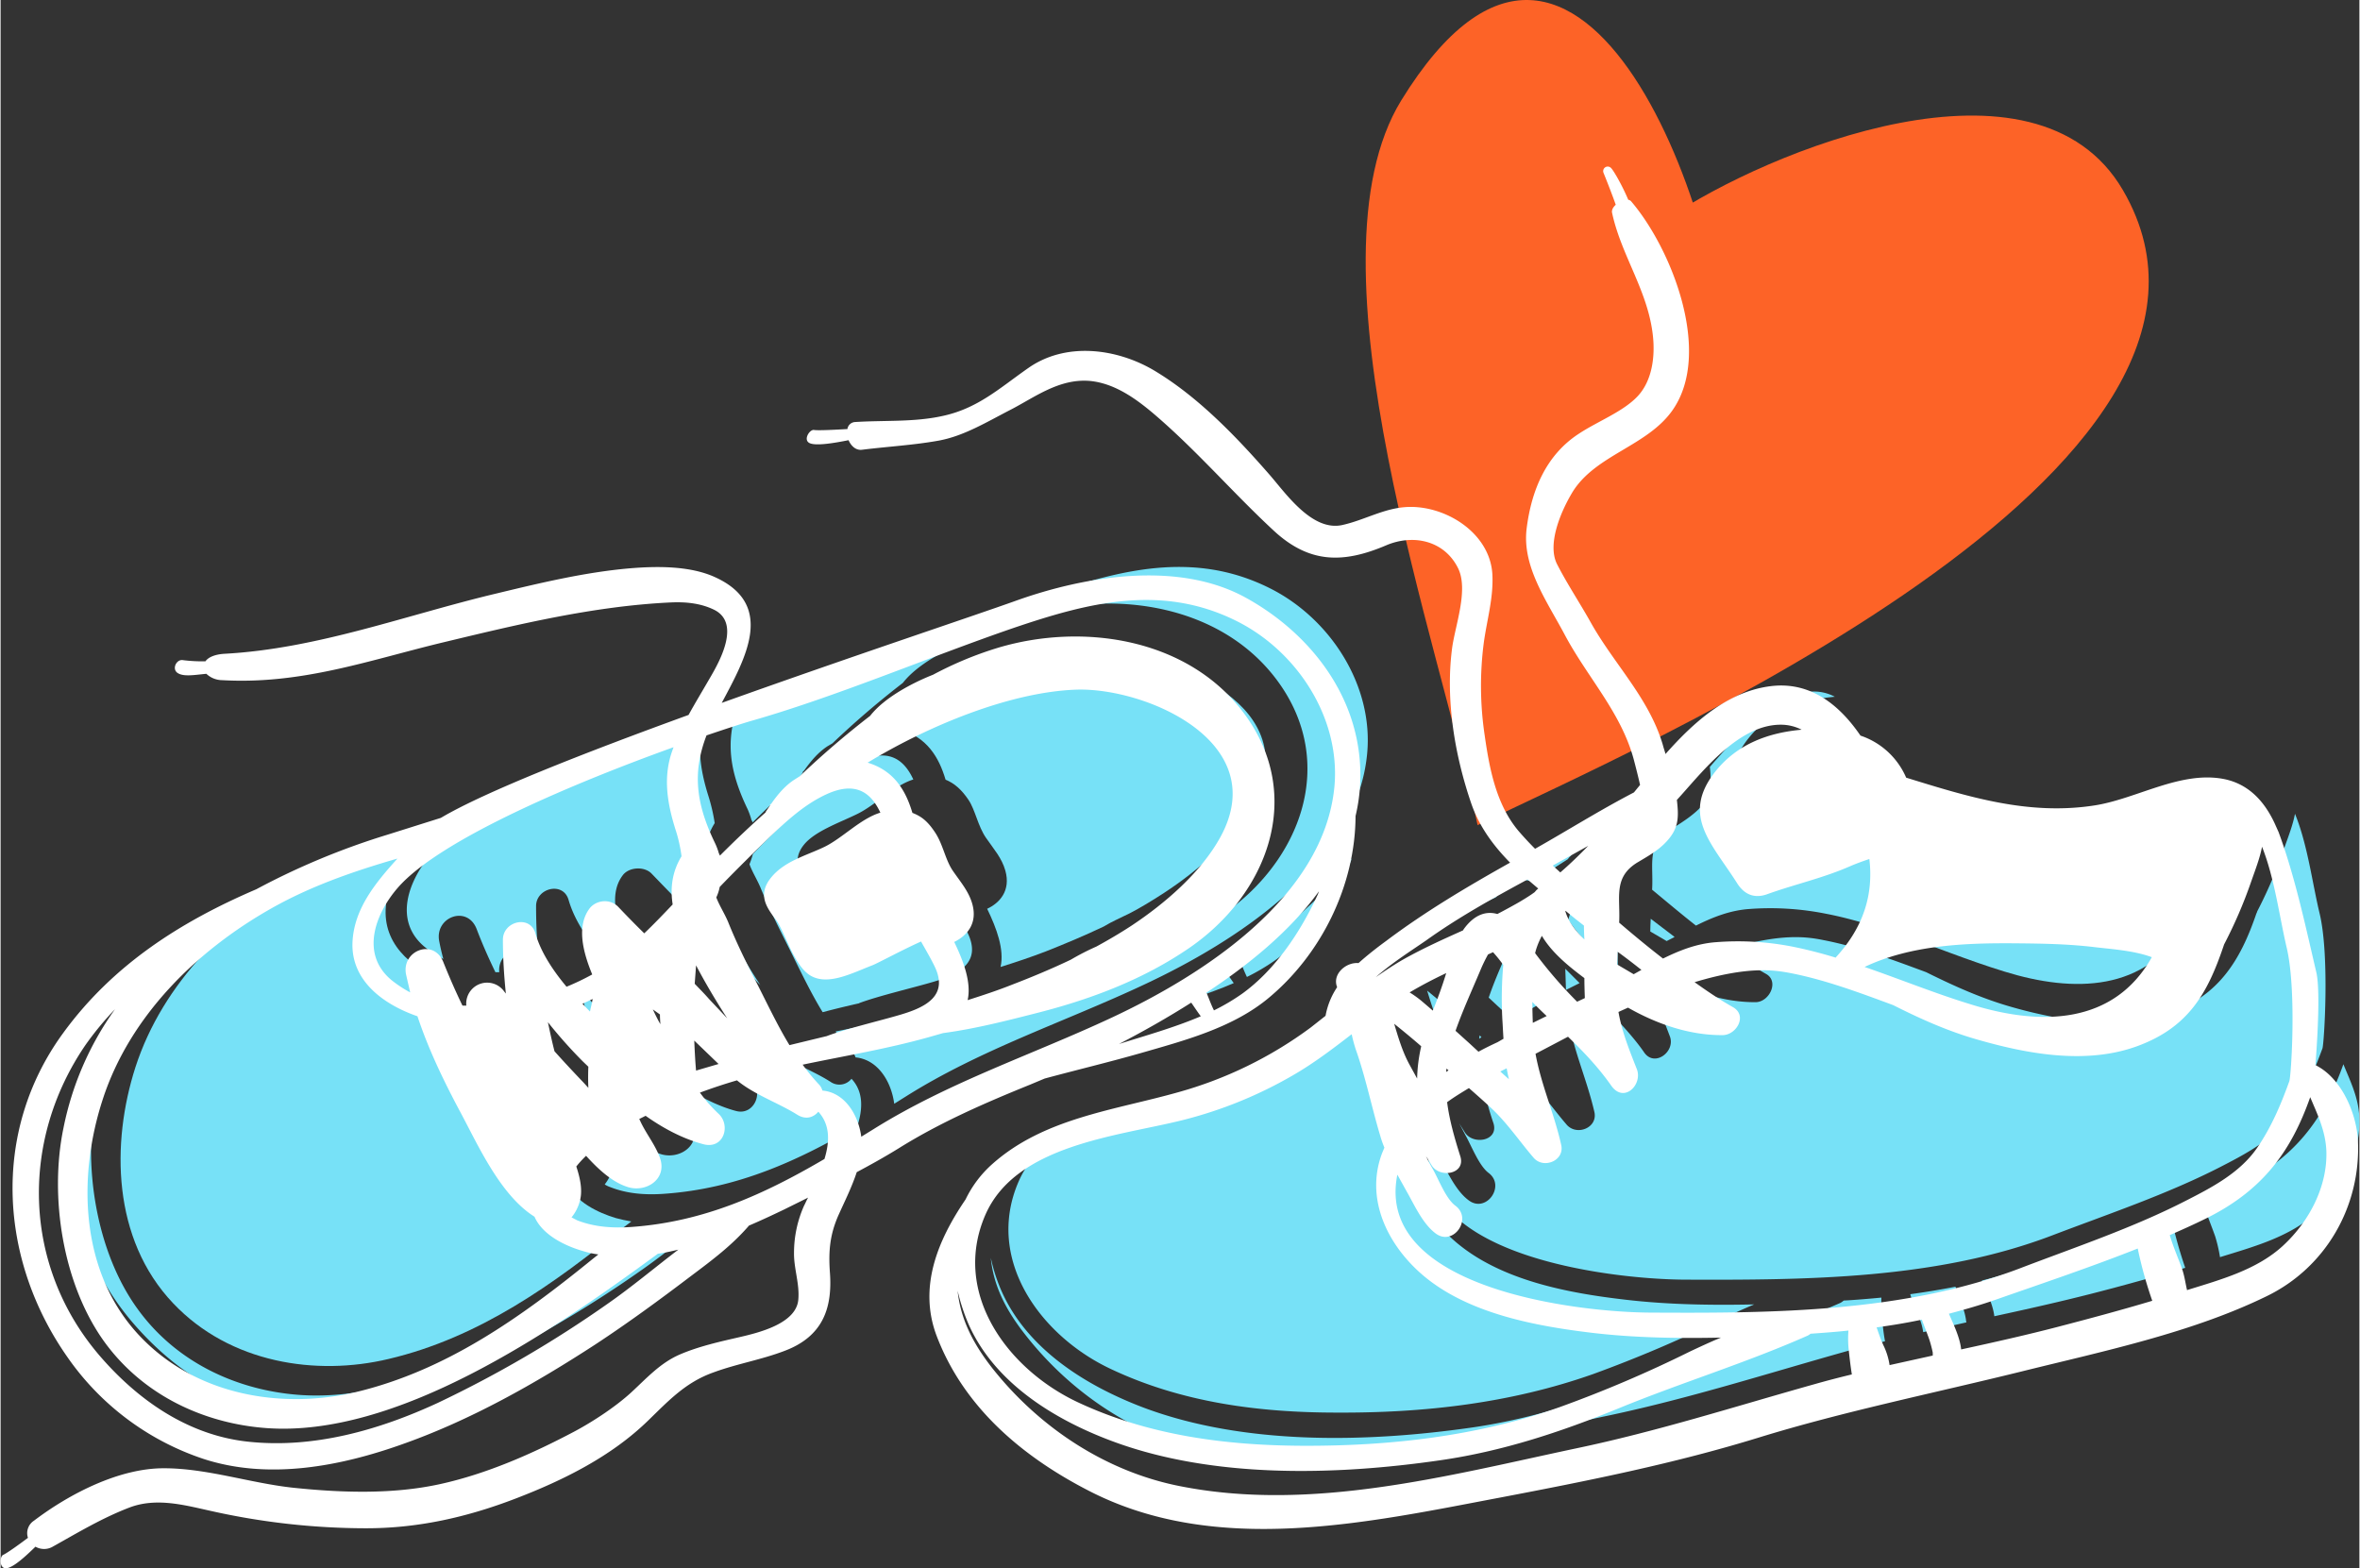 <svg xmlns="http://www.w3.org/2000/svg" width="1038.5" height="690.1" viewBox="0.463 -0.003 1037.98 690.108" style=""><rect x="0.463" y="-0.003" width="1037.98" height="690.108" fill="#333333" stroke="none"/><g><title>iconsl33_119863434</title><g data-name="Layer 2"><path d="M758.9 167.8c4.1-62.4-62.3-253.3-142.1-123.6-44.2 72 17.7 241.5 33.6 318.9 67.8-33.1 355.5-156.7 284-279.4C896.1 17.9 777.9 66.4 734 96.1z" fill="#fd6327"></path><g fill="#77e1f7"><path d="M734.4 413.7l2.7-1.4-10.5-8c-.1 1.8-.2 3.7-.2 5.6l7.2 4.2z"></path><path d="M274.6 429.6c.4-1.6.7-3.1 1-4.5l-4.6 2.1 3.4 3.3c.1-.3.1-.6.2-.9z"></path><path d="M271.2 452.4a209.9 209.9 0 0 1-15.4-17.2c.9 4.3 1.9 8.6 2.9 12.8 4.3 4.7 8.6 9.4 13 14l2 2.2c-.2-3.1-.2-6.2-.1-9.4z"></path><path d="M131.7 613.8c-26.6-2-53.5-13.8-70.8-37.6-18.7-25.6-24.4-64.3-18.3-94.3a136.2 136.2 0 0 1 22.8-52.3 106.6 106.6 0 0 0-13.1 15.9c-28.8 42.1-27.6 96.9 6.2 136.4 16.9 19.7 39.1 35.2 65.5 38 28.7 3 57.6-5.1 83.4-17.2a503.3 503.3 0 0 0 74.8-43.6c10.5-7.3 20.6-15.8 31-23.7-3 .7-5.9 1.3-8.9 1.8-48.2 35.3-115.3 80.9-172.6 76.6z"></path><path d="M727.2 391.5c6.4 5.3 12.8 10.7 19.3 15.8 7.4-3.7 15-6.7 23.4-7.3a124.6 124.6 0 0 1 33.9 2.1c6.3 1.2 12.6 2.9 18.7 4.7.1-.1.1-.2.2-.2 11.9-12.9 16.5-27.2 14.6-43.2-2.6 1-5.4 1.9-8.3 3.2-11.9 5.2-24.4 8-36.7 12.4-5.5 2-10 .1-13-4.8-11.1-17.4-25.2-29.8-9.7-49.3 9.8-12.3 23.5-17 38-18.3a19.3 19.3 0 0 0-9.2-2.3c-17.8 0-33.1 19-43.9 31l-1.9 2.2c.8 6.2.3 12.1-2.7 16.1s-8.9 8-14.3 11.2c-11.1 6.5-7.7 15.5-8.4 26.7z"></path><path d="M835.2 410.9c15.8 5.4 31.2 11.8 47.3 16.7 30.1 9.3 62.3 9 79.2-20.9-7.9-2.9-17.4-3.5-25-4.4-11.6-1.4-23.2-1.6-34.8-1.7-22.1-.2-46.3.6-66.6 10.2z"></path><path d="M601.8 331.7c2.9-30.2-16.4-59.8-43.1-73-33.2-16.5-65.7-8-98.6 3.3-36.3 12.4-77 29.8-113.8 40.4-4.2 1.2-11.6 3.5-20.8 6.7-6.3 16.4-4.5 30 3.7 47a33.9 33.9 0 0 1 1.7 4.8 4.7 4.7 0 0 1 .5 1c6.5-6.5 13.2-12.8 20.2-19v-.2l1.9-2.8a.2.2 0 0 1 0-.3l.6-.6c2.9-4.1 6.1-7.9 10.2-10.6l2.2-1.3a391.7 391.7 0 0 1 31-26.6c6.3-8.1 18.9-14.7 27.8-18.1a146.3 146.3 0 0 1 28.7-11.9c37.4-11.1 83.7-4.2 108.2 28.9 26.8 36.2 10.4 79.6-24.3 103.3-19.9 13.7-42.6 22.2-65.8 28.2-13.8 3.6-28 7.3-42.3 9.1l-6.3 1.9c-18.2 5-37 8.2-55.6 12a77.9 77.9 0 0 0 7 8.4 9.2 9.2 0 0 1 1.8 3c9.7.9 15.7 10.5 17 20.4l5.1-3.2c33.2-20.9 69.7-32.7 105-49.3 40-18.7 93.4-52.8 98-101.5z"></path><path d="M365.6 476c-8.5-5.4-18.7-8.7-26.5-15.1a155.5 155.5 0 0 0-16.3 5.4 60 60 0 0 0 8.2 9.3c5.4 5 1 15.3-6.8 13.3s-17.4-6.8-25.4-12.4l-2.7 1.4c.1.2.1.4.2.6 2.6 5.8 6.8 10.5 8.9 16.5 3.4 9.5-6.6 15.6-14.7 12.7-6.4-2.3-12.4-7.6-17.8-13.6a63.3 63.3 0 0 0-4.4 4.6c1.7 5.2 3 10.7 1.6 15.4a20.7 20.7 0 0 1-3.6 7.1 11.7 11.7 0 0 0 2.5 1.2c7.6 3 15.8 3.5 23.9 2.9 32-2.3 58.5-14.4 84.8-29.8 2.4-7.6 2.7-15.1-2.6-20.8a6.8 6.8 0 0 1-9.3 1.3z"></path><path d="M76.4 573.5c25 26.4 63 32.1 94.8 24.5 39.9-9.4 72.7-32.9 103.8-58.2l3-2.3c-2.3-.4-4.6-.9-6.8-1.5-7.7-2.3-17.8-7.1-21.2-15.1-15-9.4-25-31.6-32.5-45.7s-14.2-27.8-19-42.5c-15.1-5.2-29.3-15.6-28.6-32.5.5-14.6 9.9-26.2 19.8-37-19.3 5.7-38.2 12.2-55.8 22.1-32.2 18.2-62 46.9-74.1 84.3-10.7 33.3-10.3 75.6 16.6 103.9z"></path><path d="M545.7 422.3c1 2.5 2 5.1 3.2 7.6a91.4 91.4 0 0 0 12.5-7.4c14.6-10.4 25.5-27 33-43.1l.8-1.8c-13 17.8-31.3 32.7-49.5 44.7z"></path><path d="M334.8 433.5a258.4 258.4 0 0 1-13.7-23.3c-.2 2.8-.5 5.5-.7 8.1 2.2 2.3 4.3 4.4 6.4 6.7s5.2 5.7 8 8.5z"></path><path d="M507.1 444.8c11.8-3.6 24.4-7.1 36-12.2-1.4-1.9-2.8-4-4.1-6-10.5 6.6-21.1 12.7-31.9 18.2z"></path><path d="M305.3 436.1c-.1-1.4-.1-2.8-.2-4.2l-3-2.2c1 2.2 2 4.3 3.2 6.4z"></path><path d="M460.3 418.7c8.6-3.4 17.2-7 25.6-11 3.6-2.2 7.6-3.9 11.4-5.8s10.3-5.8 15.3-9.1c14.5-9.5 30.4-23.1 39.1-38.9 23.3-42.3-33.8-66.3-64.1-65-28.2 1.3-63.4 15.4-91.1 32.1 11.6 3.6 16.8 12 19.8 22.1 3.8 1.5 7.1 4.4 10.1 8.9s4.1 11.5 7.7 16.7 6.9 8.8 8.5 14.4c2.5 8.9-2.6 14.3-8 16.8 4.2 8.7 7.6 17.9 5.9 25.6 6.7-2.1 13.3-4.3 19.8-6.8z"></path><path d="M187.1 416.7a42.5 42.5 0 0 0 8.2 5.3c-.7-2.5-1.3-5.1-1.8-7.7-2.2-10.7 12.2-16.2 16.4-5.6 2.5 6.6 5.3 12.9 8.3 19.1h1.7c-.9-9 10.7-14 16.7-6.2a8.6 8.6 0 0 1 .7 1 234.1 234.1 0 0 1-1.2-23.8c-.1-8 11.9-11.1 14.3-2.8s7.5 16.2 13.7 23.5a72.3 72.3 0 0 0 11.2-5.4c-4.2-10.2-6.9-21.2-1.1-28.9 2.7-3.7 9.5-4.1 12.7-.8s7.5 7.8 11.4 11.7c4.2-4.1 8.4-8.4 12.4-12.8-1.1-7.1-.3-14.2 4-21.1a78.2 78.2 0 0 0-2.7-11.7c-3.7-11.7-5.6-23.5-1.3-35.4l.5-1.1c-41.2 15-102.5 40.3-121.4 62-9.7 11.3-16.7 29.1-2.7 40.7z"></path><path d="M378.5 335c-9.7 4.4-17.5 11.6-25.1 18.9-5.1 4.8-15.4 15.1-21.9 21.9a33.9 33.9 0 0 1-1.5 4.5c1.3 3.6 3.6 7.1 5.1 10.9 3.8 9.1 8.2 17.8 12.6 26.6s9.1 18.8 14.5 27.6c5.3-1.4 10.7-2.7 16-3.9a.1.1 0 0 0 .1-.1c8.9-3.3 24.1-6.8 33.1-9.5 10.7-3.2 20.9-8.4 14.6-21.4-1.8-3.6-3.9-7.2-6-10.7-8.7 3.9-19.1 9.5-21.5 10.5-8.5 3.3-17.7 9.4-26.7 4.6s-10.5-18.1-15.6-24.7-7.1-12.4-2.3-18.4 15.3-9.6 23.5-13.6 16.1-12.5 24.7-15.2c-4.1-8.9-11-13.9-23.6-8z"></path><path d="M331 453.6l-10.7-10.2c.1 4.4.3 8.8.7 13.2 3.3-1.1 6.7-2 10-3z"></path><path d="M708.7 426.2l3.4-1.5c-.1-3-.1-5.9-.1-8.8-7.3-5.5-14.5-11.3-18.8-18.7a38.5 38.5 0 0 0-2.9 7.6c5.4 7.7 11.8 14.6 18.4 21.4z"></path><path d="M632.3 407.7c8.5-4.8 17.4-8.8 26.2-12.9l.6-.8c4.6-6.1 9.7-7.7 14.5-6.3 3.5-1.8 7-3.7 10.4-5.7l6.1-3.9.6-.8.9-.9-4.7-4c-15.2 8.3-30.5 16.8-44.6 26.8-6.4 4.6-15.1 9.9-22.2 16.3a140.3 140.3 0 0 1 12.2-7.8z"></path><path d="M713.6 357.6l-15 8.5-.6.3 3.3 2.9q6.5-5.5 12.3-11.7z"></path><path d="M489.2 602.5c31.2 14.7 65.1 19.1 99.3 19.1 38.3.2 76.3-4.1 112.6-16.9a568.7 568.7 0 0 0 57.4-24.5c4.6-2.3 9.1-4.3 13.6-6.2-19 .4-38.1.1-56.8-2.1-25-2.9-54.5-8.4-74.4-25.3-15.4-13.1-25.6-33.4-18-53.7l1-2.4c-.6-1.7-1.2-3.4-1.7-5.1-3.8-12.6-6.4-25.8-10.8-38.2a40.8 40.8 0 0 1-1.8-6.7c-8.4 6.5-16.8 12.8-25.9 18.1a187.3 187.3 0 0 1-48.5 19.7c-28.3 7.1-73.4 10.7-86.8 41.7-14.9 34.4 9.9 68.1 40.8 82.5z"></path><path d="M703.7 386.3h-.1c1.1 4.4 4.2 8.6 8.3 12.6-.1-2-.1-4.1-.2-6.1l-3.6-2.9z"></path><path d="M828.1 571c-5.4.5-11 1-16.6 1.3a7.1 7.1 0 0 1-1.4 1c-27.2 12-55.7 20.6-83.3 31.9-25.4 10.4-51.2 18.9-78.4 22.9-46.4 6.7-100.5 8-145-8.7-25.1-9.5-51-25.5-62.4-51.1a75.3 75.3 0 0 1-4.8-14.8c1.2 12.7 7 23.5 15.3 34 20.4 26 49.5 45.3 82.2 51.9 57.8 11.6 117.8-4.6 174.3-16.5 35.9-7.6 70.2-18.6 105.5-28.5 5.4-1.5 10.8-2.8 16.2-4.2-.7-3.6-1-7.3-1.5-11a74.5 74.5 0 0 1-.1-8.2z"></path><path d="M1031.4 468.3c-8.8 24.7-21.8 41.5-46.2 53.5-5.1 2.5-10.3 4.8-15.6 7.1 1.5 5.2 3.6 10.1 5.4 15.2a67 67 0 0 1 2.1 9.1c14.8-4.6 30.9-8.9 42.5-19.7s19.5-25.9 18.8-41.8c-.3-8.7-4-16-7-23.4z"></path><path d="M894.1 557c-7.3 2.5-14.5 4.7-21.8 6.5 2 4.6 4.9 10.6 5.5 15.7 14.3-3.1 28.6-6.3 42.7-9.9s27.6-7.4 41.3-11.4a202.3 202.3 0 0 1-6.4-23.1c-20.2 8.1-40.9 15-61.3 22.2z"></path><path d="M865.3 581.4v-.8a27.3 27.3 0 0 0-1.5-5.6c-1-3-2.1-5.9-3.1-8.8-6.6 1.3-13.3 2.4-19.9 3.3a58.9 58.9 0 0 0 2.9 8 28.4 28.4 0 0 1 2.8 8.7l19-4.3c-.2-1.1-.2-1.3-.2-.5z"></path><path d="M651.3 455.6c-.1.5-.1 1-.2 1.5l1-.7z"></path><path d="M641.1 426.5l4.2 3.6c2.1-5.4 4.2-10.8 5.9-16.4-5.5 2.6-10.9 5.3-16.2 8.4a70.9 70.9 0 0 1 6.1 4.4z"></path><path d="M704.7 441.6l-11.8 6.3-2.4 1.3c2.4 13.8 8.1 26.2 11.3 40.1 1.6 7-7.8 10.7-12.2 5.6-6.2-7.2-11.7-15.3-18.6-21.9q-4.8-4.5-9.9-8.7c-3.3 1.9-6.5 4-9.6 6.2a142.6 142.6 0 0 0 5.9 23.8c2.4 7.8-9 9.7-12.6 4l-2.5-4 2.8 5.3c2.6 4.6 5.9 13.3 10.1 16.5 7.7 5.7-1 17.9-8.7 12.1-5.7-4.2-9.3-12.5-12.8-18.6-1.4-2.4-2.8-4.8-4.1-7.3-10 49.8 77.9 60.6 111.9 60.8 53.8.2 111.2-.1 162.1-19.6 24.4-9.3 49.7-17.8 72.9-29.6 11.5-5.9 23.8-12.2 31.3-23.1 6.3-9.2 10.6-19.1 14.4-29.5.7-2.1 3.2-40.3-1.2-59.1-3.3-13.6-5.3-30.4-10.9-44.1-.9 4.8-2.8 9.7-4.8 15.3a202.7 202.7 0 0 1-11.8 27.6 4.2 4.2 0 0 1-.4 1c-7 20.5-16.3 35.7-37.4 43.6s-47.9 3.9-70-2.4c-13.5-3.8-25.8-9.4-37.9-15.4-15.1-5.6-30.1-11.2-45.1-14.1-7.4-1.5-18.8-3.2-42.3 4 5.6 3.9 11.2 7.6 17 10.9s1.4 12.3-4.6 12.4c-14.4.1-28.9-4.9-41.7-12.1l-4.1 1.8c1.4 8.8 4.8 16.8 8 25.3 2.6 6.7-6.7 13.8-11.3 7.1s-12.1-14.8-19-21.5z"></path><path d="M689 426.3l.3 9.3 6-3z"></path><path d="M677.7 455.5l-2.7 1.4 3.7 3.5c-.4-1.6-.7-3.2-1-4.9z"></path><path d="M671.8 404.5l-2.3 1a59.6 59.6 0 0 0-3.3 6.8c-3.6 8.8-7.8 17.6-10.9 26.7l6 5.6 4 3.7 8.5-4.3 2.5-1.4c-.2-2.8-.3-5.7-.4-8.6-.3-8.6-.5-16.5.4-24a59.9 59.9 0 0 0-4.5-5.5z"></path><path d="M634.9 453.9c1.1 2.1 2.3 4.1 3.4 6.1a70.1 70.1 0 0 1 1.9-14.2l-12-9.9c1.9 6.1 3.7 12.2 6.7 18z"></path></g><g fill="#fff"><path d="M1037.8 502c-.6-12.3-7.4-27.8-18.7-33.3 1-13 2.1-33.4.4-40.8-4.8-20.4-9.3-41.9-16.6-61.7l-1.7-3.8c-4.4-9.5-11.3-17.4-22.4-19.6-19.1-3.7-38.3 8.7-56.8 11.6-29.3 4.6-56.1-3.9-83-12.2a33.4 33.4 0 0 0-20.1-18.5c-9.3-13.6-22-23.8-39.2-21.8-18.7 2.2-33.6 15.2-46.6 29.9-.4-1.5-.9-2.9-1.2-4.1-6.1-20.6-21.4-35.4-31.7-53.8-4.8-8.6-10.3-16.8-14.8-25.6s1.6-23.2 6.8-31.8c10.2-16.5 33.2-20.2 44.2-36.3 17.3-25.2-.5-70.7-18.5-91.7a2.3 2.3 0 0 0-1.2-.6c-2.4-5.8-6.5-13.1-7.7-14.1a2 2 0 0 0-3.2 2.2c1.1 2.7 3.8 9.5 5.4 14.1-1.2 1.1-1.9 2.4-1.6 3.6 4.1 19 16 34.5 18 54.5.9 8.9-.4 19.4-6.8 26.2s-17.6 11-25.9 16.5c-14.4 9.4-20.8 24.9-22.9 41.6s8.7 31.7 16.7 46.7c9.9 18.7 24.8 34.2 30.4 54.9.9 3.4 1.9 7.3 2.8 11.3l-2.7 3.3c-15 7.8-29.5 16.9-43.5 24.8q-3.9-3.9-7.5-8.1c-9.7-11.7-12.6-27.3-14.7-42a147 147 0 0 1-.4-40.3c1.4-10.4 4.4-20.1 3.8-30.6-1.2-18.2-20.8-30.2-37.5-29.4-10.2.5-18.6 5.7-28.4 7.9-13.1 3-24.5-13.2-31.7-21.6-14.9-17.1-32-35-51.6-46.6-16.5-9.6-38.5-12.3-54.8-1-12.8 8.9-22.4 18-38.2 21.3-12.4 2.7-25.5 1.8-38.1 2.6a3.6 3.6 0 0 0-3.5 3.1c-5.4.3-12.8.7-14.7.4s-4.8 4.2-2.1 5.7 11.3 0 17.3-1.2c1.1 2.5 3.2 4.6 6 4.2 11.2-1.4 22.5-2 33.6-4s21.2-8.2 31.7-13.6 21.2-13.7 34.6-12.7c11.8 1 21.9 8.8 30.5 16.3 18 15.7 33.4 33.6 50.8 49.7 15.6 14.4 30.5 14.4 49.3 6.4 11.9-5.1 25.5-2.2 31.6 9.8 5 9.7-1.4 25.9-2.6 36.1-2.8 22.5 1.3 46.7 8.6 67.9 3.5 10 9.7 18.4 17 25.8-18.9 10.6-37.3 21.5-54.6 34.5-4.1 3-8.2 6.2-12.1 9.7-5.5-.5-11.7 4.9-9.4 10.6a33.2 33.2 0 0 0-5.1 12.6l-6.6 5.2a177.8 177.8 0 0 1-58.5 28.5c-28.1 7.9-58.7 11.3-81.4 31.4a49.5 49.5 0 0 0-11.9 15.7c-12.2 17.9-21 38.7-12.6 60.4 12.1 31.5 38.1 53.2 67.6 68.2 55.9 28.4 122 13.6 180.2 2.6 38.3-7.3 76.5-14.9 113.8-26.4s77.3-19.6 116.1-29.2c35.5-8.8 74.4-16.9 107.4-33 26.2-12.7 41.5-39.7 40.2-68.4zm-30.2-26.2c-3.8 10.5-8 20.4-14.3 29.5-7.6 10.9-19.9 17.3-31.3 23.1-23.2 11.9-48.6 20.4-72.9 29.7-51 19.4-108.3 19.8-162.2 19.5-33.9-.1-121.8-11-111.8-60.7l4 7.2c3.5 6.1 7.1 14.4 12.9 18.7 7.7 5.7 16.3-6.4 8.7-12.2-4.3-3.1-7.5-11.9-10.2-16.5-1-1.7-1.9-3.5-2.8-5.3.9 1.3 1.7 2.7 2.5 4 3.6 5.8 15.1 3.9 12.6-4S638 492.9 637 485c3-2.2 6.3-4.2 9.6-6.2 3.3 2.9 6.6 5.8 9.8 8.8 7 6.5 12.5 14.7 18.7 21.9 4.3 5 13.7 1.3 12.1-5.7-3.1-13.9-8.8-26.3-11.3-40.1l2.5-1.3 11.8-6.2c6.8 6.6 13.4 13.5 19 21.5s13.9-.4 11.3-7.2c-3.3-8.4-6.6-16.5-8.1-25.2l4.2-1.9c12.8 7.3 27.2 12.2 41.6 12.1 6.1 0 11.1-8.6 4.6-12.3s-11.4-7.1-16.9-11c23.5-7.1 34.9-5.4 42.2-4 15 2.9 30.1 8.5 45.2 14.1 12.1 6.1 24.3 11.6 37.9 15.4 22.1 6.3 47.7 10.8 69.9 2.5s30.5-23.1 37.5-43.7l.3-.9a203.3 203.3 0 0 0 11.9-27.6c2-5.7 3.9-10.6 4.8-15.4 5.5 13.8 7.6 30.5 10.8 44.2 4.5 18.7 2 57 1.2 59zM849.2 589.5a52.9 52.9 0 0 1 1.5 5.7v1.3l-19 4.2a29.8 29.8 0 0 0-2.7-8.7c-1.2-2.6-2.1-5.3-3-7.9 6.7-.9 13.3-2 19.9-3.4 1.1 3 2.3 5.9 3.3 8.8zM657.2 419a61.2 61.2 0 0 1 4.5 5.6 171.8 171.8 0 0 0-.4 24c.2 2.9.3 5.7.5 8.5l-2.6 1.5c-2.8 1.3-5.7 2.7-8.4 4.2l-4-3.7-6.1-5.5c3.2-9.1 7.3-18 11-26.8a69 69 0 0 1 3.3-6.8zm62.6 9.3l-.7.4-7.3-4.3c.1-1.9.2-3.7.2-5.6 3.6 2.6 7.1 5.3 10.5 8zm-25.6 12.5a197.1 197.1 0 0 1-18.5-21.4 33.4 33.4 0 0 1 3-7.6c4.3 7.3 11.5 13.2 18.7 18.6 0 2.9.1 5.9.2 8.8zm-30 34.1l-3.8-3.4 2.8-1.4c.3 1.6.6 3.2 1 4.8zm10.5-24.8c-.1-3.1-.2-6.2-.2-9.2 2 2.1 4.2 4.2 6.3 6.2zm14.4-49.3l4.4 3.6 3.7 2.9c0 2.1.1 4.1.2 6.1-4.1-3.9-7.2-8.2-8.4-12.5zm-52.4 69.4l.9.8-1 .7c0-.5.1-1 .1-1.5zm-6-25.5l-4.2-3.6a45.8 45.8 0 0 0-6-4.4c5.2-3.1 10.6-5.9 16.1-8.5-1.7 5.6-3.7 11.1-5.9 16.5zm-5.1 15.7a69.9 69.9 0 0 0-1.8 14.2l-3.4-6.2c-3.1-5.7-4.9-11.9-6.7-17.9 4 3.2 8 6.5 11.9 9.9zm261.7-45.3c11.7.1 23.3.3 34.8 1.7 7.6.9 17.2 1.5 25 4.4-16.8 29.9-49.1 30.2-79.2 20.9-16.1-4.9-31.5-11.2-47.2-16.6 20.4-9.7 44.6-10.6 66.6-10.4zm-103.4-96.2a20 20 0 0 1 9.1 2.2c-14.4 1.3-28.1 6.1-37.9 18.3-15.5 19.5-1.4 31.9 9.6 49.4 3.1 4.8 7.5 6.7 13.1 4.7 12.2-4.4 24.7-7.1 36.7-12.4 2.8-1.2 5.6-2.2 8.3-3.1 1.9 15.9-2.8 30.2-14.6 43.1l-.2.3c-6.2-1.9-12.4-3.5-18.8-4.8a124.3 124.3 0 0 0-33.9-2c-8.4.6-16 3.6-23.3 7.2-6.6-5.1-13-10.4-19.3-15.8.6-11.2-2.8-20.1 8.4-26.7 5.4-3.2 10.4-6 14.2-11.1s3.5-10 2.8-16.2l1.9-2.1c10.8-12.1 26.1-31.1 43.9-31zM684 380.6l15.1-8.4c-4 4.1-8 8-12.3 11.7l-3.3-3zm-56.2 33.2c14.1-10.1 29.3-18.5 44.6-26.8l4.7 4a8.1 8.1 0 0 0-1 .9l-.6.7c-1.9 1.4-4 2.7-6 3.9s-6.9 3.9-10.4 5.7c-4.9-1.4-10 .2-14.6 6.4a5.6 5.6 0 0 0-.5.8c-8.9 4-17.8 8-26.3 12.8-4.2 2.4-8.2 5.1-12.1 7.8 7.1-6.3 15.7-11.7 22.2-16.2zm-107.2 79.1a187.9 187.9 0 0 0 48.5-19.7c9.2-5.3 17.6-11.7 25.9-18.1a65.5 65.5 0 0 0 1.8 6.7c4.4 12.4 7 25.5 10.8 38.1a44 44 0 0 0 1.8 5.1l-1 2.4c-7.7 20.3 2.6 40.7 18 53.8 19.8 16.8 49.3 22.3 74.4 25.3 18.6 2.2 37.7 2.5 56.7 2.1-4.4 1.8-8.9 3.9-13.6 6.1a546.7 546.7 0 0 1-57.4 24.5c-36.2 12.8-74.3 17.1-112.5 17-34.2-.1-68.2-4.5-99.4-19.1s-55.7-48.2-40.8-82.5c13.5-31 58.5-34.6 86.8-41.7zm172.9 144.5c-56.5 12-116.5 28.1-174.4 16.5-32.6-6.5-61.7-25.9-82.2-51.8-8.3-10.6-14-21.4-15.3-34.1a86.6 86.6 0 0 0 4.9 14.9c11.4 25.5 37.2 41.5 62.4 51 44.4 16.8 98.6 15.4 144.9 8.7 27.3-3.9 53.1-12.4 78.5-22.8 27.5-11.3 56.1-20 83.2-32a4.8 4.8 0 0 0 1.4-.9c5.6-.4 11.2-.8 16.7-1.4a45.9 45.9 0 0 0 .1 8.3c.4 3.7.8 7.3 1.4 11-5.4 1.3-10.8 2.7-16.1 4.2-35.3 9.9-69.6 20.9-105.5 28.4zm169.7-43.6c-.5-5.1-3.4-11.2-5.4-15.7 7.2-1.9 14.5-4 21.8-6.6 20.3-7.1 41.1-14.1 61.3-22.1a182.2 182.2 0 0 0 6.4 23c-13.7 4.1-27.5 7.8-41.3 11.4s-28.5 6.9-42.8 10zM1005 548c-11.6 10.8-27.7 15.1-42.4 19.7-.7-3-1.1-6.1-2.1-9.1-1.8-5.1-4-9.9-5.5-15.1 5.3-2.3 10.6-4.7 15.7-7.2 24.4-12 37.4-28.7 46.1-53.5 3.1 7.4 6.7 14.7 7.1 23.5.6 15.8-7.6 31.2-18.9 41.7z"></path><path d="M453.7 477.2l6.2-2.6c14.1-3.8 28.3-7.2 42.3-11.2 19.1-5.5 40-11 55.7-23.8 23.7-19.4 38.7-50 38.8-80.5a77.8 77.8 0 0 0 1.3-29.4c-4.2-29.2-24.6-53-49.8-66.8-29.8-16.3-70.7-9.4-101.1 1.5-18.1 6.5-73.8 25-129.3 44.9 10.4-19.5 23.8-43.1-2.9-55.3-11.1-5.1-25.8-4.9-37.7-3.9-19.6 1.7-39.2 6.4-58.3 11-40 9.5-78.9 24.4-120.1 26.6-4.3.3-7 1.6-8.2 3.3a68.4 68.4 0 0 1-9.8-.5c-2.9-.6-5.1 3.8-2.5 5.6s7.4.9 12.7.4a10.3 10.3 0 0 0 7 2.8c35.1 2 65-8.9 97.5-16.7s65.9-15.9 99.8-17.5c6.6-.3 13.1.3 19.1 3.2 11.6 5.7 2.9 21.9-1.2 29s-6.8 11.5-10 17.3c-46.2 16.8-90 34-109 45.3l-23.5 7.4a321.2 321.2 0 0 0-57.7 24c-32.9 14.1-63 33-85.1 63.4-31.7 43.5-28.1 100.1 2.4 143.1A118.3 118.3 0 0 0 89.8 642c28.6 9.3 60 3.3 87.5-6.5 30-10.6 58.3-26.6 84.9-43.9 14.3-9.4 28.1-19.5 41.8-29.9 9.6-7.2 18.3-13.7 25.8-22.4 5.4-2.3 10.5-4.7 15.3-7l10.7-5.3c-.7 1.2-1.2 2.5-1.8 3.6a51 51 0 0 0-4.4 20.7c-.1 6.9 2.5 13.6 1.9 20.5-.8 10.7-17.7 14.7-25.9 16.6s-17.9 4-26.4 7.7-14.6 10.5-21.1 16.5-16.3 12.6-25.1 17.3c-18.5 9.8-38.7 18.7-59.3 23.2s-42.9 3.8-64.2 1.6c-19.1-2-38.4-8.7-57.6-8.6S31.2 657 15.1 669.2a6.5 6.5 0 0 0-2.6 7.5c-4.1 3.1-9.3 6.8-10.9 7.5s-1.8 6.1 1.3 5.9 8.6-5.3 12.9-9.5a7.6 7.6 0 0 0 7.6 0c11.1-6.2 21.7-12.6 33.7-17.2s24.6-1 36 1.5a313.4 313.4 0 0 0 67.6 7.6c23.1.1 44.8-4.8 66.2-13s42.2-18.6 58.3-34.2c9.2-8.9 16.6-17 29-21.4 10.3-3.8 21.3-5.6 31.6-9.6 16.1-6.2 20.8-18.2 19.6-34.3-.7-9.6 0-17 4-25.8 2.8-6.2 5.7-12 7.8-18.4 6.2-3.3 12.3-6.7 18.3-10.4 18.4-11.5 38.2-20.1 58.2-28.2zm38.9-17.8c10.8-5.6 21.4-11.6 31.8-18.2 1.4 2 2.7 4 4.2 6-11.7 5-24.3 8.5-36 12.2zm87.3-65.4c-7.5 16.2-18.5 32.7-33 43.2a91.4 91.4 0 0 1-12.5 7.4c-.1-.1-.1-.1-.1-.2-1.2-2.4-2.1-5-3.2-7.6 18.2-12 36.6-26.8 49.5-44.6a13.4 13.4 0 0 1-.7 1.8zm-460.6 5.9c17.6-10 36.5-16.5 55.8-22.1-9.8 10.8-19.2 22.3-19.8 37-.6 16.8 13.6 27.2 28.6 32.4 4.9 14.7 11.5 28.4 19.1 42.6s17.4 36.2 32.4 45.6c3.5 8.1 13.6 12.9 21.3 15.1a39.3 39.3 0 0 0 6.8 1.5l-3 2.4c-31.2 25.3-63.9 48.7-103.8 58.2-31.8 7.5-69.8 1.9-94.9-24.6-26.8-28.2-27.3-70.6-16.5-103.9 12-37.3 41.9-66 74-84.2zm171.3 46.5c0 1.4.1 2.9.2 4.3-1.2-2.1-2.3-4.3-3.3-6.5zm15.9-21.6c4.2 8 8.8 15.7 13.7 23.3l-8-8.5c-2-2.3-4.2-4.5-6.3-6.7zm-62.3 37.8c-1.1-4.3-2-8.5-2.9-12.8a206.7 206.7 0 0 0 15.3 17.2l2.5 2.4q-.2 4.7 0 9.3l-2-2.2c-4.4-4.6-8.7-9.2-12.9-13.9zm12.3-20.9l4.5-2.1c-.3 1.5-.6 3-1 4.5a3.6 3.6 0 0 1-.2 1zm50 29.4c-.4-4.4-.6-8.8-.8-13.2l10.7 10.3zM382 335.6c27.7-16.8 62.9-30.9 91.1-32.1 30.3-1.4 87.3 22.6 64.1 64.9-8.7 15.8-24.7 29.4-39.2 39-4.9 3.2-10 6.2-15.3 9.1a109.7 109.7 0 0 0-11.3 5.8c-8.4 4-17 7.6-25.6 10.9-6.5 2.6-13.2 4.8-19.8 6.9 1.7-7.7-1.7-16.9-5.9-25.6 5.3-2.6 10.5-7.9 7.9-16.9-1.6-5.5-5.2-9.6-8.5-14.4s-4.3-11.5-7.7-16.7-6.2-7.3-10.1-8.8c-3-10.1-8.2-18.6-19.7-22.1zm-18.1 13.9c12.7-5.8 19.5-.9 23.7 8.1-8.7 2.6-16.8 11.3-24.7 15.1s-17.6 6.2-23.5 13.6-1.9 13 2.2 18.4 7.9 20.6 15.6 24.8 18.2-1.4 26.8-4.7c2.4-.9 12.8-6.6 21.5-10.5 2 3.6 4.1 7.1 5.9 10.8 6.4 13-3.9 18.1-14.6 21.3-9 2.7-24.1 6.2-33 9.6h-.1l-16.1 3.9c-5.3-8.7-9.7-18.1-14.5-27.5s-8.8-17.5-12.5-26.7c-1.6-3.8-3.9-7.3-5.2-10.8a19 19 0 0 0 1.5-4.6c6.5-6.8 16.9-17 21.9-21.9 7.6-7.2 15.5-14.5 25.1-18.9zm-66.4 15.7a64 64 0 0 1 2.6 11.6c-4.2 6.9-5 14-3.9 21.2-4.1 4.3-8.2 8.6-12.5 12.7-3.9-3.8-7.7-7.7-11.4-11.6s-9.9-3-12.7.7c-5.7 7.7-3 18.8 1.2 29a106.7 106.7 0 0 1-11.3 5.4c-6.1-7.3-11.3-15.2-13.7-23.5s-14.3-5.3-14.3 2.8.5 15.9 1.3 23.7l-.8-1a9.2 9.2 0 0 0-16.6 6.3h-1.7c-3-6.2-5.8-12.6-8.4-19.1-4.2-10.7-18.6-5.1-16.4 5.5l1.8 7.8a52.7 52.7 0 0 1-8.2-5.4c-14-11.6-7-29.4 2.7-40.6 18.9-21.8 80.2-47.1 121.4-61.9-.1.3-.3.7-.4 1.1-4.4 11.8-2.4 23.6 1.3 35.3zm-29.9 208.5a511.1 511.1 0 0 1-74.7 43.6c-25.9 12-54.7 20.2-83.5 17.1-26.4-2.8-48.6-18.3-65.5-38C10.2 557 9 502.1 37.7 460a135.1 135.1 0 0 1 13.1-15.9 135.1 135.1 0 0 0-22.7 52.4c-6.2 30-.4 68.6 18.2 94.2 17.4 23.8 44.3 35.7 70.9 37.7 57.2 4.3 124.3-41.3 172.5-76.7 3-.4 6-1.1 9-1.8-10.5 8-20.6 16.5-31.1 23.8zm10.6-33.8c-8.1.6-16.3.1-24-2.9l-2.5-1.3a18.7 18.7 0 0 0 3.6-7c1.4-4.7.2-10.3-1.5-15.4a47.9 47.9 0 0 1 4.3-4.7c5.5 6.1 11.4 11.4 17.9 13.6 8.1 2.9 18-3.1 14.6-12.7-2.1-5.9-6.2-10.7-8.8-16.5l-.3-.6 2.8-1.4c7.9 5.6 16.4 10.1 25.4 12.5s12.2-8.3 6.7-13.4a66.5 66.5 0 0 1-8.2-9.3c5.4-2 10.8-3.8 16.3-5.4 7.8 6.4 18 9.8 26.5 15.1 3.8 2.4 7.2 1.2 9.3-1.3 5.3 5.8 5 13.3 2.7 20.8-26.3 15.4-52.8 27.6-84.8 29.9zm101-39.7c-1.3-9.8-7.4-19.5-17.1-20.3a6.7 6.7 0 0 0-1.8-3 90.4 90.4 0 0 1-6.9-8.4c18.6-3.9 37.4-7 55.5-12.1l6.3-1.8c14.3-1.9 28.6-5.6 42.3-9.1 23.3-6 45.9-14.6 65.8-28.2 34.8-23.8 51.2-67.1 24.4-103.3-24.6-33.2-70.9-40.1-108.2-29a157.7 157.7 0 0 0-28.7 11.9c-8.9 3.5-21.4 10-27.7 18.1a394.7 394.7 0 0 0-31 26.6l-2.2 1.4c-4.1 2.6-7.4 6.5-10.2 10.5l-.6.6c-.2.1-.1.3-.1.4l-1.9 2.8v.2c-6.9 6.1-13.6 12.5-20.1 19l-.5-1.1a28.7 28.7 0 0 0-1.8-4.7c-8.2-17-9.9-30.7-3.6-47.1 9.2-3.1 16.5-5.5 20.8-6.7 36.8-10.6 77.5-27.9 113.8-40.4 32.9-11.2 65.3-19.8 98.5-3.3 26.8 13.3 46 42.8 43.2 73-4.7 48.8-58 82.9-98 101.6-35.3 16.5-71.8 28.4-105 49.2z"></path></g></g></g></svg>